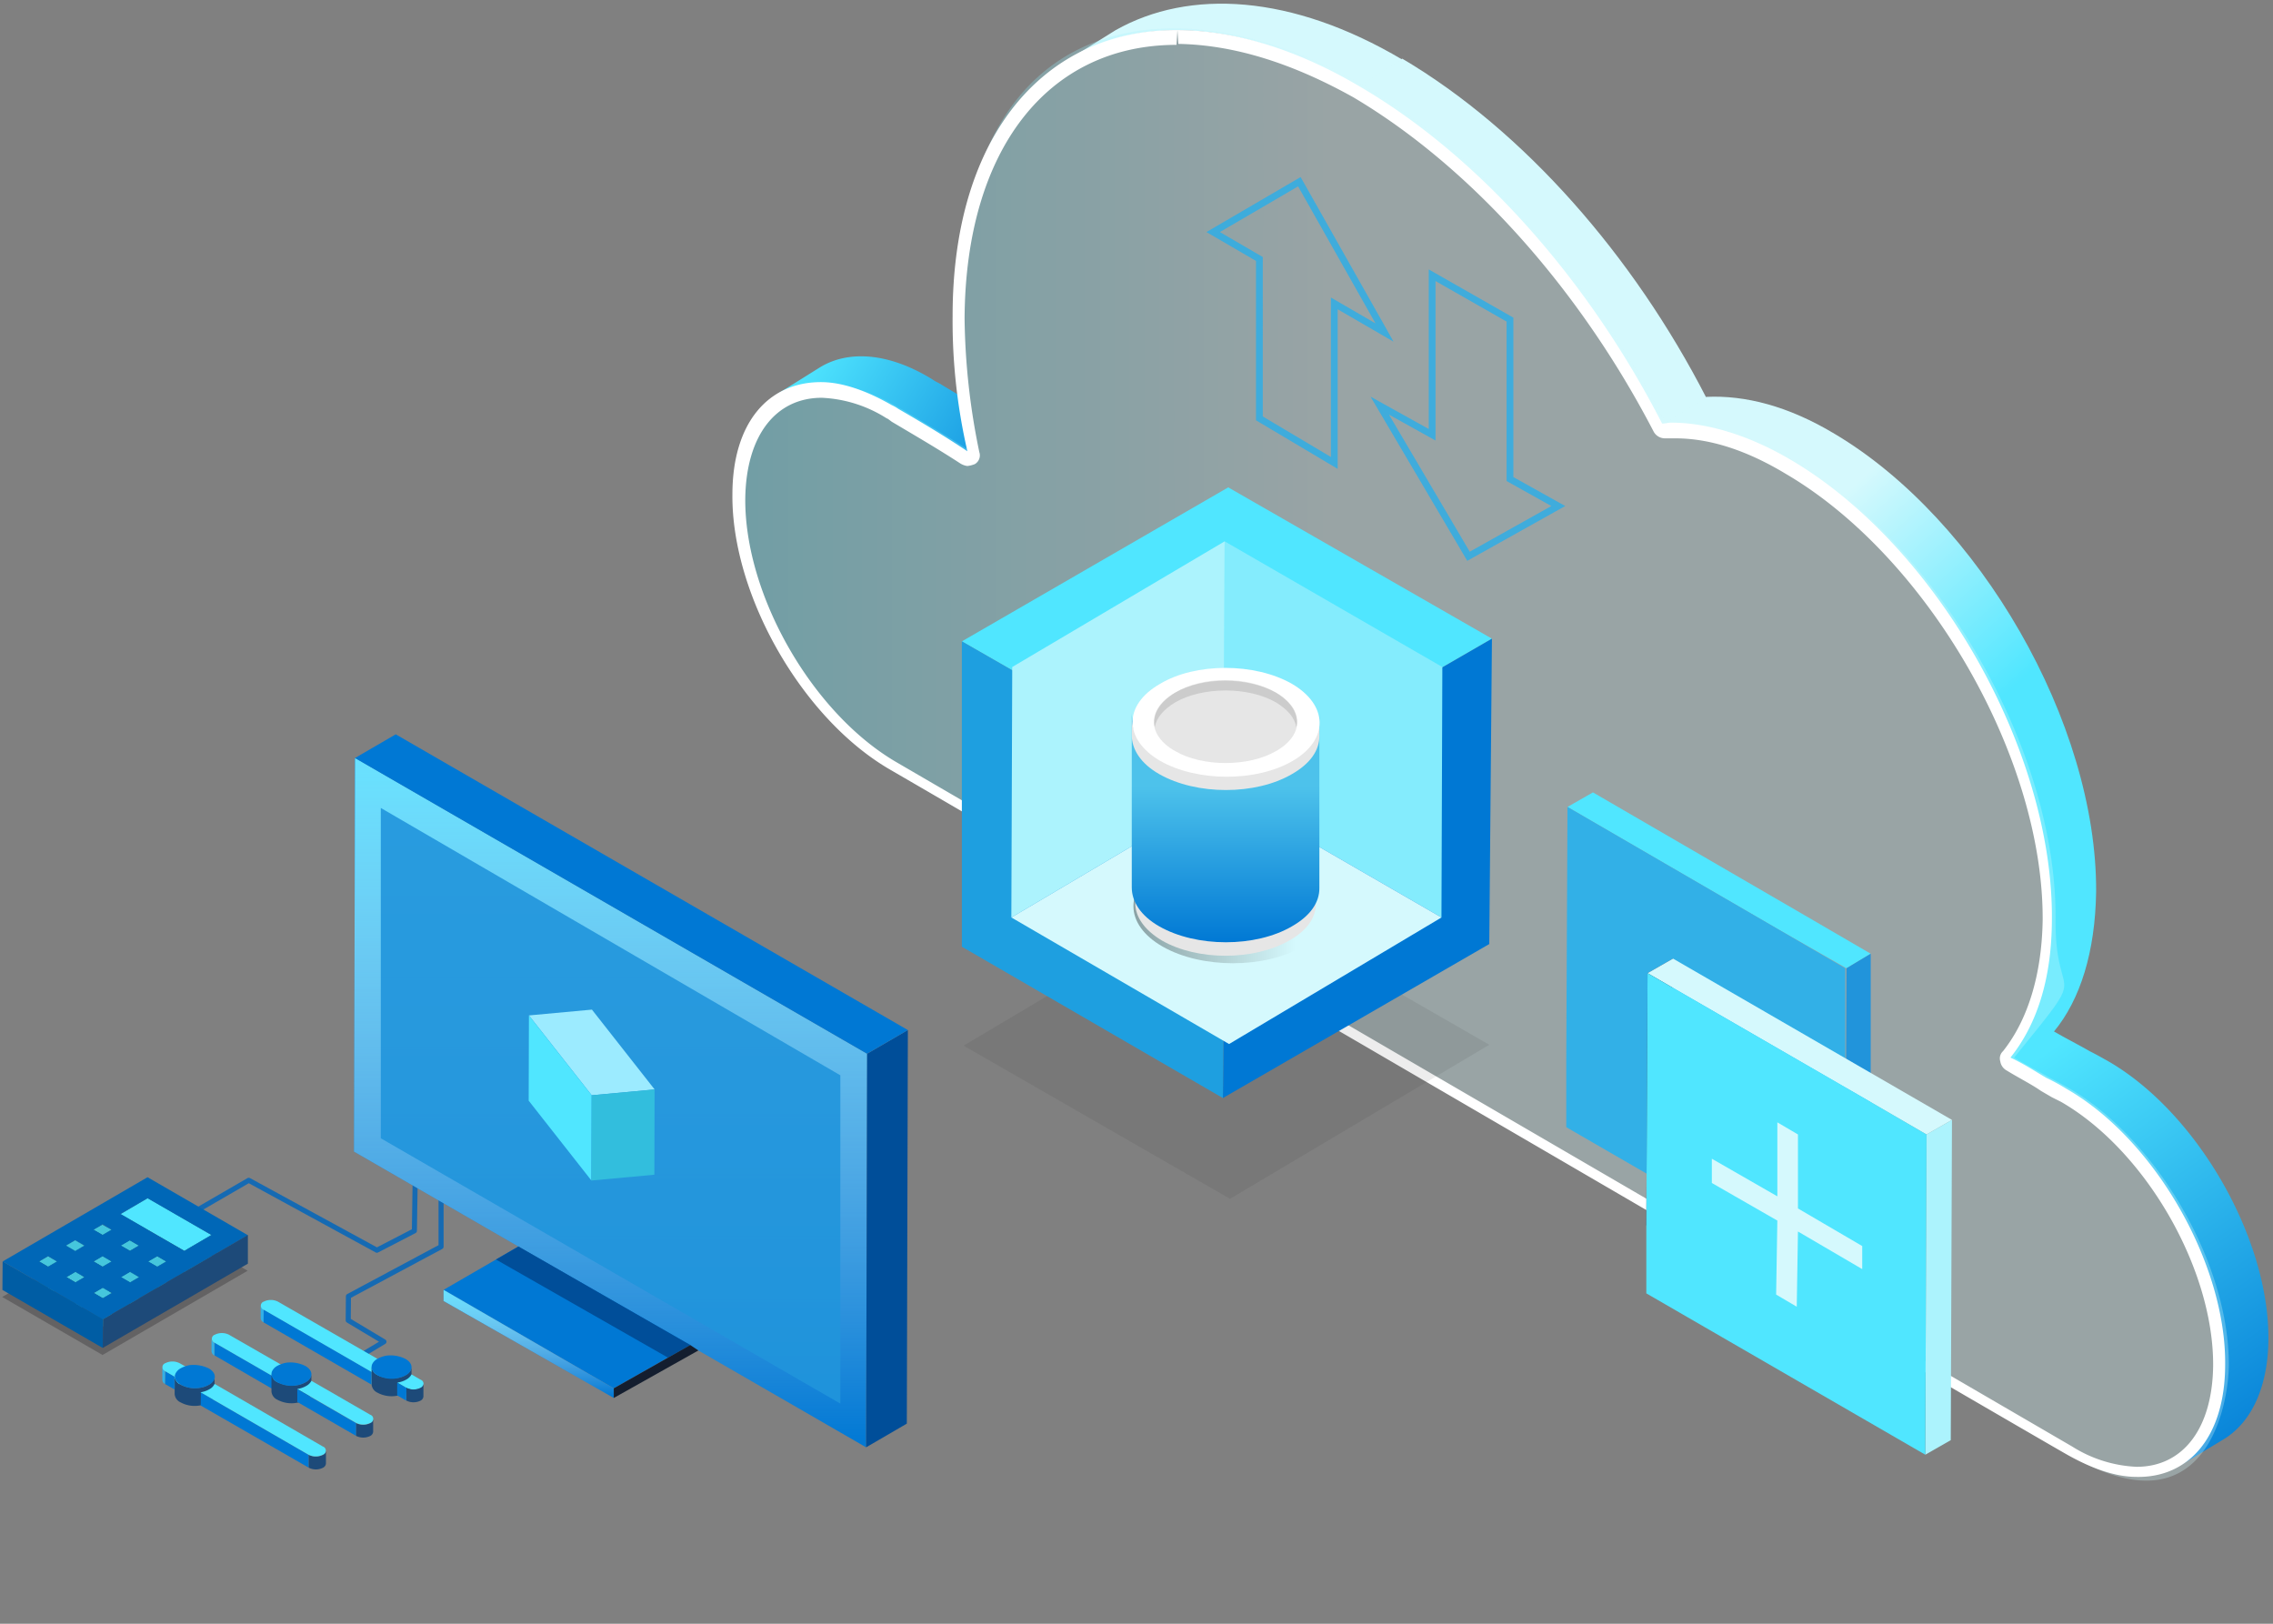 <svg id="a18db136-e9c8-42bd-9311-986c930e2b3c" data-name="Layer 1" xmlns="http://www.w3.org/2000/svg" xmlns:xlink="http://www.w3.org/1999/xlink" width="336" height="240" viewBox="0 0 336 240">
  <rect x="0" y="0" width="336" height="240" fill="#808080" stroke="none"/>
  <defs>
    <linearGradient id="b0cbf23a-84bd-4dd6-ada4-ac120ab9270e" x1="347.14" y1="2.967" x2="393.916" y2="-24.623" gradientTransform="matrix(1, 0, 0, -1, -228, 56)" gradientUnits="userSpaceOnUse">
      <stop offset="0" stop-color="#50e6ff"/>
      <stop offset="0.8" stop-color="#0078d4"/>
    </linearGradient>
    <linearGradient id="b1b3a44c-3c49-4bc8-bf06-853bfffb5f86" x1="526.532" y1="-102.197" x2="577.421" y2="-174.686" xlink:href="#b0cbf23a-84bd-4dd6-ada4-ac120ab9270e"/>
    <linearGradient id="a0f8b3e5-0d80-4e1a-bc98-11d39c079738" x1="514.663" y1="-55.484" x2="450.532" y2="15.336" gradientTransform="matrix(1, 0, 0, -1, -228, 56)" gradientUnits="userSpaceOnUse">
      <stop offset="0" stop-color="#50e6ff"/>
      <stop offset="0.397" stop-color="#d5f9fd"/>
    </linearGradient>
    <linearGradient id="fd30957d-c898-49f6-b2bc-a040dbe67b0d" x1="336.807" y1="-55.525" x2="557.467" y2="-55.525" xlink:href="#a0f8b3e5-0d80-4e1a-bc98-11d39c079738"/>
    <linearGradient id="bb4ca814-29d2-4757-83b6-f77666516cce" x1="395.591" y1="-77.974" x2="424.741" y2="-77.974" gradientTransform="matrix(1, 0, 0, -1, -228, 56)" gradientUnits="userSpaceOnUse">
      <stop offset="0"/>
      <stop offset="0.822" stop-opacity="0"/>
    </linearGradient>
    <linearGradient id="ac9cab54-f3e7-47b2-8f3d-8ab336663d70" x1="409.167" y1="-60.289" x2="409.167" y2="-99.873" gradientTransform="matrix(1, 0, 0, -1, -228, 56)" gradientUnits="userSpaceOnUse">
      <stop offset="0" stop-color="#4dc2eb"/>
      <stop offset="0.585" stop-color="#0078d4"/>
    </linearGradient>
    <linearGradient id="a8c80827-ed2a-4f23-82f0-b97b155e2cf3" x1="318.254" y1="-56.039" x2="318.254" y2="-157.923" gradientTransform="matrix(1, 0, 0, -1, -228, 56)" gradientUnits="userSpaceOnUse">
      <stop offset="0" stop-color="#69e2ff"/>
      <stop offset="1" stop-color="#fff" stop-opacity="0"/>
    </linearGradient>
    <linearGradient id="abe6ae8b-8f6c-4627-8ca9-6d0ea79af0bf" x1="306.15" y1="-134.65" x2="306.15" y2="-150.628" xlink:href="#a8c80827-ed2a-4f23-82f0-b97b155e2cf3"/>
  </defs>
  <path d="M114.664,58.388,121.2,54.3c4.223-2.588,10.216-2.18,16.618,1.771a5.9,5.9,0,0,0,.954.544c3.405,2.044,3.677,2.18,3.541,2.316l.817,8.445c-3.269-2.179-7.491-4.631-11.033-6.674a5.85,5.85,0,0,0-.953-.545C124.744,56.481,118.887,56.073,114.664,58.388Z" fill="url(#b0cbf23a-84bd-4dd6-ada4-ac120ab9270e)"/>
  <path d="M158.388,8.535l6.539-4.086c10.9-6.13,26.016-5.312,42.361,4.358l-6.538,4.087C184.405,3.087,169.285,2.133,158.388,8.535Z" fill="#d5f9fd"/>
  <path d="M200.749,12.757l6.538-4.086C225.267,19.3,241.476,37.82,252.237,58.8L245.7,62.882C234.8,41.906,218.729,23.245,200.749,12.757Z" fill="#d5f9fd"/>
  <path d="M328.514,212.85l-7.219,4.359c4.222-2.316,7.492-8.036,7.492-15.392.136-14.847-10.352-33.235-23.429-40.727a29.84,29.84,0,0,0-3-1.634c-1.635-.954-3.814-2.179-5.721-3.133l6.4-4.222c1.771,1.089,4.222,2.315,5.857,3.269,1.09.544,2.043,1.089,3,1.634,12.94,7.628,23.429,25.88,23.429,40.727C335.325,205.086,332.737,210.4,328.514,212.85Z" fill="url(#b1b3a44c-3c49-4bc8-bf06-853bfffb5f86)"/>
  <path d="M245.7,62.747l6.538-4.086c5.721-.273,12.123,1.362,18.933,5.448,21.385,12.668,38.82,42.77,38.684,67.7-.136,8.853-2.316,15.936-6.266,20.7l-7.083,4.358c3.814-4.767,6.4-11.986,6.4-20.976.136-24.79-16.754-55.165-38.411-67.7C257.821,64.109,251.146,62.338,245.7,62.747Z" fill="url(#a0f8b3e5-0d80-4e1a-bc98-11d39c079738)"/>
  <path d="M201.294,12.485c17.979,10.624,34.188,29.149,44.949,50.125,5.721-.273,12.123,1.362,18.933,5.448,21.385,12.668,38.82,42.77,38.684,67.7-.136,13.485,5.584,6.129-6.13,20.567,1.771,1.09,3.678,2.044,5.312,3,1.09.545,2.044,1.09,3,1.635,12.94,7.627,23.428,25.879,23.428,40.726,0,5.313-3,25.472-23.564,13.349-11.442-6.538-164-95.347-173.668-100.932-12.94-7.627-23.428-25.88-23.428-40.727.136-14.846,10.761-20.84,23.7-13.348a5.939,5.939,0,0,0,.954.545c3.405,2.043,6.947,4.086,10.216,6.265a103.439,103.439,0,0,1-2.18-20.023C141.634-1.273,176.231-2.09,201.294,12.485Z" opacity="0.3" fill="url(#fd30957d-c898-49f6-b2bc-a040dbe67b0d)" style="isolation: isolate"/>
  <path d="M174.052,4.447l.136,2.043c8.036.137,16.618,2.725,25.88,7.9,17.026,10.08,33.235,27.924,44.4,49.445a1.891,1.891,0,0,0,1.635.953h1.5c5.176,0,10.625,1.771,16.482,5.312,20.84,12.259,38,41.817,37.866,65.926-.136,8.037-2.179,14.711-5.857,19.342a1.453,1.453,0,0,0-.409,1.5,1.844,1.844,0,0,0,.954,1.362c1.771,1.09,3.678,2.044,5.04,3l1.634.953,1.362.682c12.532,7.219,22.611,24.79,22.475,39.092-.136,9.262-4.5,14.847-11.306,14.847a19.416,19.416,0,0,1-9.534-3L132.644,112.734c-12.531-7.219-22.611-24.79-22.475-39.092.137-9.262,4.5-14.847,11.306-14.847a19.416,19.416,0,0,1,9.534,3l.273.136.545.408c3.677,2.18,6.946,4.087,10.079,6.13a2.606,2.606,0,0,0,1.09.409,4.233,4.233,0,0,0,1.09-.273,1.49,1.49,0,0,0,.681-1.771,101.871,101.871,0,0,1-2.18-19.75c.136-24.927,12.259-40.454,31.329-40.454Zm0,0c-19.478-.136-33.235,15.392-33.235,42.225A85.772,85.772,0,0,0,143,66.695c-3.269-2.179-6.674-4.222-10.216-6.266a5.927,5.927,0,0,0-.953-.544c-3.814-2.18-7.356-3.406-10.488-3.406-7.764,0-13.077,5.994-13.077,16.618-.136,14.847,10.352,33.235,23.428,40.727,9.671,5.584,162.227,94.53,173.668,101.068,3.814,2.179,7.356,3.405,10.488,3.405,7.764.136,13.077-5.993,13.077-16.618.136-14.847-10.352-33.235-23.428-40.726a29.767,29.767,0,0,0-3-1.635c-1.635-.953-3.269-2.043-5.312-3,3.814-4.767,6.129-11.441,6.129-20.567.136-24.791-17.026-55.165-38.683-67.833-6.266-3.678-12.4-5.448-17.572-5.448-.544,0-.817.136-1.362.136-10.76-20.976-26.969-39.637-45.221-50.125C191.35,7.171,182.224,4.447,174.052,4.447Z" fill="#fff"/>
  <path d="M220.15,154.425l-38.329,22.761-39.374-22.63,38.328-22.762Z" fill="#1f1d21" opacity="0.08" style="isolation: isolate"/>
  <path d="M142.184,94.8l39.375-22.762L220.541,94.4l-39.375,22.762Z" fill="#50e6ff"/>
  <path d="M181.167,117.165l-.393,45.13,39.375-22.761.392-45.131Z" fill="#0078d4"/>
  <path d="M142.184,94.8v45.131l38.59,22.369.392-45.131Z" fill="#1e9fe0"/>
  <path d="M180.9,117.034l.131-37.02,32.18,18.575-.131,37.02Z" fill="#84ecfd"/>
  <path d="M180.9,117.034l-31.4,18.575.131-37.02,31.4-18.575Z" fill="#acf3fd"/>
  <path d="M213.084,135.609l-31.4,18.706-32.18-18.706,31.4-18.576Z" fill="#d5f9fd"/>
  <path d="M192.417,128.022c5.756,3.27,5.756,8.634.131,11.9s-14.913,3.27-20.669,0-5.756-8.634-.131-11.9C177.5,124.752,186.792,124.752,192.417,128.022Z" opacity="0.35" fill="url(#bb4ca814-29d2-4757-83b6-f77666516cce)" style="isolation: isolate"/>
  <path d="M194.509,131.162v2.486c0,1.962-1.308,3.924-3.924,5.363-5.233,3.009-13.605,3.009-18.838,0-2.616-1.57-3.924-3.532-3.924-5.494v-2.486c0,1.962,1.308,3.925,3.924,5.494,5.233,3.009,13.6,3.009,18.838,0C193.2,135.086,194.509,133.124,194.509,131.162Z" fill="#e6e6e6"/>
  <path d="M195.033,105.522v25.771c0,2.093-1.308,4.055-4.055,5.625-5.364,3.139-14.128,3.139-19.622,0-2.747-1.57-4.055-3.663-4.055-5.756v-25.77c0,2.093,1.308,4.186,4.055,5.755,5.363,3.14,14.128,3.14,19.622,0C193.725,109.578,195.033,107.485,195.033,105.522Z" fill="url(#ac9cab54-f3e7-47b2-8f3d-8ab336663d70)"/>
  <path d="M195.033,106.176v2.616c0,2.093-1.308,4.055-4.055,5.625-5.364,3.14-14.128,3.14-19.622,0-2.747-1.57-4.055-3.663-4.055-5.756v-2.616c0,2.093,1.308,4.186,4.055,5.756,5.363,3.139,14.128,3.139,19.622,0C193.725,110.231,195.033,108.269,195.033,106.176Z" fill="#e6e6e6"/>
  <path d="M190.977,101.074c5.363,3.14,5.494,8.242.131,11.381s-14.128,3.14-19.622,0c-5.364-3.139-5.495-8.241,0-11.381C176.718,97.935,185.483,97.935,190.977,101.074Z" fill="#fff"/>
  <path d="M188.623,102.383c4.186,2.354,4.186,6.279,0,8.633-4.055,2.355-10.858,2.355-14.913,0-4.186-2.354-4.186-6.279,0-8.633C177.765,99.9,184.437,99.9,188.623,102.383Z" fill="#e6e6e6"/>
  <path d="M173.71,103.823c4.055-2.355,10.857-2.355,14.912,0,1.7,1.047,2.748,2.224,3.009,3.663.393-1.831-.654-3.663-3.009-5.1-4.186-2.355-10.857-2.355-14.912,0-2.355,1.439-3.4,3.271-3.009,5.1C170.963,106.047,172.009,104.87,173.71,103.823Z" fill="#ccc"/>
  <path d="M266.672,135.23l-31.2-18.108-3.765,2.152,31.2,18.108,10.04,5.737,3.586-2.151Z" fill="#50e6ff"/>
  <path d="M272.948,143.119l3.586-2.151V188.3l-3.765,2.151Z" fill="#2194db"/>
  <path d="M262.907,137.382l9.861,5.737v47.333l-41.237-23.846v-10.04l.179-37.293Z" fill="#32b0e7"/>
  <path d="M243.543,143.837l3.765-2.151-.179,37.292-3.765,2.152Z" fill="#243a5e"/>
  <path d="M247.309,141.686l-3.765,2.151,41.237,23.846,3.765-2.152Z" fill="#d5f9fd"/>
  <path d="M284.781,167.683l3.765-2.152-.18,47.333-3.765,2.152Z" fill="#acf3fd"/>
  <path d="M274.919,161.944l9.861,5.738-.18,47.332-41.236-23.845V181.128l.179-37.292Z" fill="#50e6ff"/>
  <path d="M275.279,187.584v-3.407l-9.5-5.558V167.683l-3.048-1.793v10.936l-9.682-5.558v3.586l9.682,5.558-.179,10.937,3.048,1.793.179-11.116Z" fill="#d5f9fd"/>
  <path d="M28.329,179.347l8.443-4.89,18.941,10.334,5.542-2.868.326-21.027" fill="none" stroke="#156ab3" stroke-linecap="round" stroke-linejoin="round" stroke-width="0.75"/>
  <path d="M21.776,179.249l14.833,8.574L15.158,200.276.325,191.7Z" fill="#1f1d21" opacity="0.3" style="isolation: isolate"/>
  <path d="M21.841,177.1l-.032,4.238-4.01,2.314.032-4.205Z" fill="#005da4"/>
  <path d="M16.5,181.76,16.462,186l-1.337-.783V181.01Z" fill="#004072"/>
  <path d="M15.126,181.01v4.205L13.789,186V181.76Z" fill="#005da4"/>
  <path d="M31.263,182.541v4.238l-9.454-5.444.032-4.238Z" fill="#004072"/>
  <path d="M16.5,181.759,16.462,186l-1.337.782.033-4.238Z" fill="#3eb1c5"/>
  <path d="M16.5,181.76l-1.337.782-1.369-.782,1.337-.75Z" fill="#45c6dc"/>
  <path d="M15.158,182.541l-.032,4.238L13.789,186v-4.238Z" fill="#2b7b89"/>
  <path d="M27.253,184.889v4.2L17.8,183.65l.032-4.206Z" fill="#2b7b89"/>
  <path d="M20.537,184.107l-.032,4.238-1.337-.783v-4.238Z" fill="#004072"/>
  <path d="M19.168,183.324v4.238l-1.337.783v-4.238Z" fill="#005da4"/>
  <path d="M12.453,184.107v4.238l-1.337-.783v-4.238Z" fill="#004072"/>
  <path d="M11.116,183.324v4.238l-1.337.783v-4.238Z" fill="#005da4"/>
  <path d="M31.263,182.541l-4.01,2.347-9.422-5.444,4.01-2.347Z" fill="#50e6ff"/>
  <path d="M31.263,182.541v4.238l-4.01,2.315v-4.206Z" fill="#3eb1c5"/>
  <path d="M20.537,184.107l-1.336.782-1.37-.782,1.337-.783Z" fill="#45c6dc"/>
  <path d="M20.537,184.106l-.032,4.238-1.337.75.033-4.2Z" fill="#3eb1c5"/>
  <path d="M19.2,184.889l-.033,4.2-1.337-.75v-4.238Z" fill="#2b7b89"/>
  <path d="M12.453,184.106v4.238l-1.337.75v-4.2Z" fill="#3eb1c5"/>
  <path d="M11.116,184.889v4.2l-1.337-.75v-4.238Z" fill="#2b7b89"/>
  <path d="M24.58,186.453v4.206l-1.37-.783.033-4.205Z" fill="#004072"/>
  <path d="M23.243,185.671l-.032,4.205-1.337.783v-4.206Z" fill="#005da4"/>
  <path d="M16.527,186.453l-.032,4.206-1.337-.783v-4.205Z" fill="#004072"/>
  <path d="M15.158,185.671v4.205l-1.336.783v-4.206Z" fill="#005da4"/>
  <path d="M8.442,186.453v4.206l-1.369-.783.033-4.205Z" fill="#004072"/>
  <path d="M7.106,185.671l-.033,4.205-1.336.783.032-4.206Z" fill="#005da4"/>
  <path d="M23.243,187.237l-.032,4.205-1.337-.782v-4.206Z" fill="#2b7b89"/>
  <path d="M24.58,186.454v4.206l-1.37.782.033-4.205Z" fill="#3eb1c5"/>
  <path d="M24.58,186.453l-1.337.783-1.369-.783,1.369-.782Z" fill="#45c6dc"/>
  <path d="M16.528,186.453l-1.37.783-1.336-.783,1.336-.782Z" fill="#45c6dc"/>
  <path d="M15.158,187.237v4.205l-1.336-.782v-4.206Z" fill="#2b7b89"/>
  <path d="M16.527,186.454,16.5,190.66l-1.337.782v-4.205Z" fill="#3eb1c5"/>
  <path d="M8.443,186.453l-1.337.783-1.337-.783,1.337-.782Z" fill="#45c6dc"/>
  <path d="M8.442,186.454v4.206l-1.336.782v-4.205Z" fill="#3eb1c5"/>
  <path d="M7.106,187.237v4.205l-1.369-.782.032-4.206Z" fill="#2b7b89"/>
  <path d="M20.57,188.769l-.033,4.238-1.336-.783v-4.238Z" fill="#004072"/>
  <path d="M19.2,187.986v4.238l-1.337.783v-4.238Z" fill="#005da4"/>
  <path d="M12.485,188.769v4.238l-1.337-.783v-4.238Z" fill="#004072"/>
  <path d="M11.148,187.986v4.238l-1.369.783.033-4.238Z" fill="#005da4"/>
  <path d="M19.233,189.551l-.032,4.238-1.337-.782v-4.238Z" fill="#2b7b89"/>
  <path d="M20.57,188.769l-.033,4.238-1.336.782.032-4.238Z" fill="#3eb1c5"/>
  <path d="M20.57,188.769l-1.337.782-1.369-.782,1.337-.783Z" fill="#45c6dc"/>
  <path d="M12.485,188.769l-1.336.782-1.337-.782,1.337-.783Z" fill="#45c6dc"/>
  <path d="M12.485,188.769v4.238l-1.337.782v-4.238Z" fill="#3eb1c5"/>
  <path d="M11.148,189.551v4.238l-1.369-.782.033-4.238Z" fill="#2b7b89"/>
  <path d="M16.527,191.115v4.206l-1.336-.75v-4.238Z" fill="#004072"/>
  <path d="M15.191,190.333v4.238l-1.337.75v-4.206Z" fill="#005da4"/>
  <path d="M16.527,191.115l-1.336.783-1.337-.783,1.337-.782Z" fill="#45c6dc"/>
  <path d="M15.191,191.9V196.1l-1.337-.782v-4.206Z" fill="#2b7b89"/>
  <path d="M16.527,191.115v4.206l-1.336.782V191.9Z" fill="#3eb1c5"/>
  <path d="M21.809,174l14.833,8.574L15.191,195.027l-14.8-8.574Zm5.444,10.888,4.01-2.347L21.809,177.1l-4.01,2.347Zm-12.095-2.347,1.337-.782-1.337-.783-1.336.783Zm-4.042,2.347,1.337-.782-1.337-.782-1.337.782Zm8.117,4.662,1.337-.782-1.337-.783-1.336.783Zm4.01-2.314,1.337-.783-1.337-.782-1.336.782Zm-16.137,0,1.337-.783-1.337-.782-1.336.782Zm8.085,4.661,1.337-.782-1.337-.782-1.337.782Zm4.01-7.009,1.336-.782-1.336-.782-1.337.782Zm-4.043,2.348,1.337-.783-1.337-.782-1.336.782Zm-4.009,2.314,1.336-.782-1.336-.783-1.337.783Z" fill="#0067b7"/>
  <path d="M12.452,184.107l-1.336.782-1.337-.782,1.337-.783Z" fill="#45c6dc"/>
  <path d="M15.223,195l-.032,4.238L.358,190.66l.032-4.206Z" fill="#005da4"/>
  <path d="M36.642,182.541v4.238L15.191,199.232l.032-4.238Z" fill="#1d4a79"/>
  <path d="M65.2,169.11v15.159L51.507,191.6l-.032,3.554,5.281,3.162L53.105,200.5" fill="none" stroke="#156ab3" stroke-linecap="round" stroke-linejoin="round" stroke-width="0.75"/>
  <path d="M31.263,199.754v-1.891a.718.718,0,0,0,.423.62v1.891A.9.9,0,0,1,31.263,199.754Z" fill="#32b0e7"/>
  <path d="M56.984,201.548v1.891a3.26,3.26,0,0,0-1.3.456,1.805,1.805,0,0,0-.783.782v-1.89A1.8,1.8,0,0,1,55.68,202,3.26,3.26,0,0,1,56.984,201.548Z" fill="#50e6ff"/>
  <path d="M38.532,194.831V192.94a.7.7,0,0,0,.457.62v1.891A.7.7,0,0,1,38.532,194.831Z" fill="#32b0e7"/>
  <path d="M54.93,202.754l-.033,1.891-15.941-9.194.033-1.89Z" fill="#0078d4"/>
  <path d="M57.017,201.548a3.26,3.26,0,0,0-1.3.456,1.8,1.8,0,0,0-.783.783l-15.941-9.194a.633.633,0,0,1,0-1.206,2.347,2.347,0,0,1,2.086,0Z" fill="#50e6ff"/>
  <path d="M60.831,202.069v2.608a.9.9,0,0,1-.1.424,1.663,1.663,0,0,1-.75.75,4.32,4.32,0,0,1-1.336.456,4.368,4.368,0,0,1-2.837-.456,1.48,1.48,0,0,1-.88-1.239V202a1.521,1.521,0,0,0,.88,1.239,4.62,4.62,0,0,0,2.837.456,3.606,3.606,0,0,0,1.336-.456,1.82,1.82,0,0,0,.75-.75A1.6,1.6,0,0,0,60.831,202.069Z" fill="#1d4a79"/>
  <path d="M59.951,200.863c.782.457,1.043,1.076.782,1.663a1.663,1.663,0,0,1-.75.75,4.32,4.32,0,0,1-1.336.456,4.368,4.368,0,0,1-2.837-.456c-.782-.457-1.043-1.076-.782-1.663a1.8,1.8,0,0,1,.782-.782,4.451,4.451,0,0,1,1.3-.457A4.93,4.93,0,0,1,59.951,200.863Z" fill="#0078d4"/>
  <path d="M60.081,205.134l-.033,1.891-1.336-.783v-1.89Z" fill="#0078d4"/>
  <path d="M62.167,203.927a.633.633,0,0,1,0,1.206,2.347,2.347,0,0,1-2.086,0l-1.337-.782a3.6,3.6,0,0,0,1.337-.457,1.821,1.821,0,0,0,.749-.749Z" fill="#50e6ff"/>
  <path d="M62.591,204.514v1.891a.757.757,0,0,1-.424.619,2.347,2.347,0,0,1-2.086,0v-1.891a2.347,2.347,0,0,0,2.086,0A.717.717,0,0,0,62.591,204.514Z" fill="#1d4a79"/>
  <path d="M42.412,202.2v1.891a3.26,3.26,0,0,0-1.3.456,1.555,1.555,0,0,0-.75.783v-1.891a1.89,1.89,0,0,1,.75-.782A3.245,3.245,0,0,1,42.412,202.2Z" fill="#50e6ff"/>
  <path d="M40.326,203.405v1.924l-8.607-4.988V198.45Z" fill="#0078d4"/>
  <path d="M42.412,202.2a3.276,3.276,0,0,0-1.3.457,1.557,1.557,0,0,0-.75.782l-8.606-4.955a.633.633,0,0,1,0-1.206,2.347,2.347,0,0,1,2.086,0Z" fill="#50e6ff"/>
  <path d="M46.03,203.112v2.608a.9.9,0,0,1-.1.424,1.673,1.673,0,0,1-.75.75,4.449,4.449,0,0,1-4.173,0,1.478,1.478,0,0,1-.88-1.239v-2.608a1.519,1.519,0,0,0,.88,1.239,4.615,4.615,0,0,0,2.836.456,3.611,3.611,0,0,0,1.337-.456,1.827,1.827,0,0,0,.75-.75A.9.9,0,0,0,46.03,203.112Z" fill="#1d4a79"/>
  <path d="M45.15,201.906c.783.457,1.043,1.076.783,1.663a1.673,1.673,0,0,1-.75.75,4.449,4.449,0,0,1-4.173,0c-.782-.457-1.043-1.076-.782-1.663a1.8,1.8,0,0,1,.782-.782,4.412,4.412,0,0,1,1.3-.457A4.919,4.919,0,0,1,45.15,201.906Z" fill="#0078d4"/>
  <path d="M52.648,210.35v1.89l-8.7-5.02v-1.891Z" fill="#0078d4"/>
  <path d="M55.159,209.731v1.89a.759.759,0,0,1-.424.62,2.349,2.349,0,0,1-2.087,0V210.35a2.349,2.349,0,0,0,2.087,0A.719.719,0,0,0,55.159,209.731Z" fill="#1d4a79"/>
  <path d="M54.734,209.111a.633.633,0,0,1,0,1.206,2.347,2.347,0,0,1-2.086,0l-8.7-5.02a3.606,3.606,0,0,0,1.336-.456,1.82,1.82,0,0,0,.75-.75Z" fill="#50e6ff"/>
  <path d="M23.993,203.96v-1.891a.757.757,0,0,0,.423.62v1.891A.719.719,0,0,1,23.993,203.96Z" fill="#32b0e7"/>
  <path d="M27.872,202.232v1.891a3.6,3.6,0,0,0-1.337.457,1.551,1.551,0,0,0-.749.782v-1.891a1.893,1.893,0,0,1,.749-.782A3.637,3.637,0,0,1,27.872,202.232Z" fill="#50e6ff"/>
  <path d="M25.786,203.438v1.924l-1.369-.783.033-1.89Z" fill="#0078d4"/>
  <path d="M27.872,202.232a3.606,3.606,0,0,0-1.336.456,1.557,1.557,0,0,0-.75.782l-1.337-.782a.633.633,0,0,1,0-1.206,2.349,2.349,0,0,1,2.087,0Z" fill="#50e6ff"/>
  <path d="M31.719,203.5v2.608a.907.907,0,0,1-.1.424,1.657,1.657,0,0,1-.75.749,4.3,4.3,0,0,1-1.336.457,4.358,4.358,0,0,1-2.836-.457,1.478,1.478,0,0,1-.881-1.238v-2.608a1.518,1.518,0,0,0,.881,1.238,4.616,4.616,0,0,0,2.836.457,3.589,3.589,0,0,0,1.336-.457,1.818,1.818,0,0,0,.75-.749A1.011,1.011,0,0,0,31.719,203.5Z" fill="#1d4a79"/>
  <path d="M30.871,202.265c.783.456,1.044,1.075.783,1.662a1.663,1.663,0,0,1-.75.75,4.3,4.3,0,0,1-1.337.456,4.366,4.366,0,0,1-2.836-.456c-.782-.456-1.043-1.076-.782-1.663a1.8,1.8,0,0,1,.782-.782,4.41,4.41,0,0,1,1.3-.456A5.191,5.191,0,0,1,30.871,202.265Z" fill="#0078d4"/>
  <path d="M45.639,215.043v1.891l-15.974-9.193.033-1.924Z" fill="#0078d4"/>
  <path d="M48.182,214.424v1.891a.757.757,0,0,1-.424.619,2.313,2.313,0,0,1-2.119,0v-1.891a2.418,2.418,0,0,0,2.119,0A.786.786,0,0,0,48.182,214.424Z" fill="#1d4a79"/>
  <path d="M47.726,213.805a.634.634,0,0,1,0,1.207,2.316,2.316,0,0,1-2.119,0l-15.974-9.226a3.589,3.589,0,0,0,1.336-.457,1.7,1.7,0,0,0,.75-.782Z" fill="#50e6ff"/>
  <path d="M128.183,155.75l-.154,58.173-75.7-43.711.154-58.173Z" fill="#0078d4"/>
  <path d="M128.183,155.75l-.154,58.173-75.7-43.711.154-58.173Z" fill="url(#a8c80827-ed2a-4f23-82f0-b97b155e2cf3)"/>
  <path d="M128.183,155.75l6.019-3.5-.154,58.173-6.019,3.5Z" fill="#004e99"/>
  <path d="M52.479,112.039l6.019-3.5,75.7,43.707-6.019,3.5Z" fill="#0078d4"/>
  <path d="M56.29,119.42l67.931,39.519v48.522L56.29,168.245Z" fill="#2195dc" opacity="0.9" style="isolation: isolate"/>
  <path d="M65.571,190.65l11.06-6.407L102.038,198.8l-11.308,6.4Z" fill="#0078d4"/>
  <path d="M73.314,186.164l3.317-1.921L102.037,198.8l-3.3,1.865Z" fill="#004e99"/>
  <path d="M90.73,206.628v-1.422L65.571,190.65V192.3Z" fill="#0078d4"/>
  <path d="M90.73,206.628v-1.422L65.571,190.65V192.3Z" fill="url(#abe6ae8b-8f6c-4627-8ca9-6d0ea79af0bf)"/>
  <path d="M103.237,199.606,90.73,206.628v-1.421l11.307-6.4Z" fill="#141e2f"/>
  <path d="M87.5,149.228l9.27,11.8-9.305.858-9.274-11.8Z" fill="#9cebff"/>
  <path d="M78.186,150.087l9.272,11.8-.036,12.6-9.272-11.8Z" fill="#50e6ff"/>
  <path d="M96.765,161.032l-.036,12.6-9.307.857.036-12.6Z" fill="#32bedd"/>
  <path d="M223.209,47.53v-.29l-.253-.144-10.508-5.987-.747-.426V64.26l-6.133-3.409-1.607-.893.933,1.584L216.829,81.8l.249.421.426-.239,12.065-6.751.781-.437-.781-.436-6.36-3.551Z" fill="none" stroke="#28aee9" opacity="0.8" style="isolation: isolate"/>
  <path d="M186.166,61.556v.284l.244.145,10.07,5.988.756.449V44.844l5.838,3.386,1.59.922-.9-1.6L192.323,27.3l-.25-.442-.438.256-11.562,6.752-.74.432.74.432,6.093,3.549Z" fill="none" stroke="#28aee9" opacity="0.8" style="isolation: isolate"/>
</svg>
